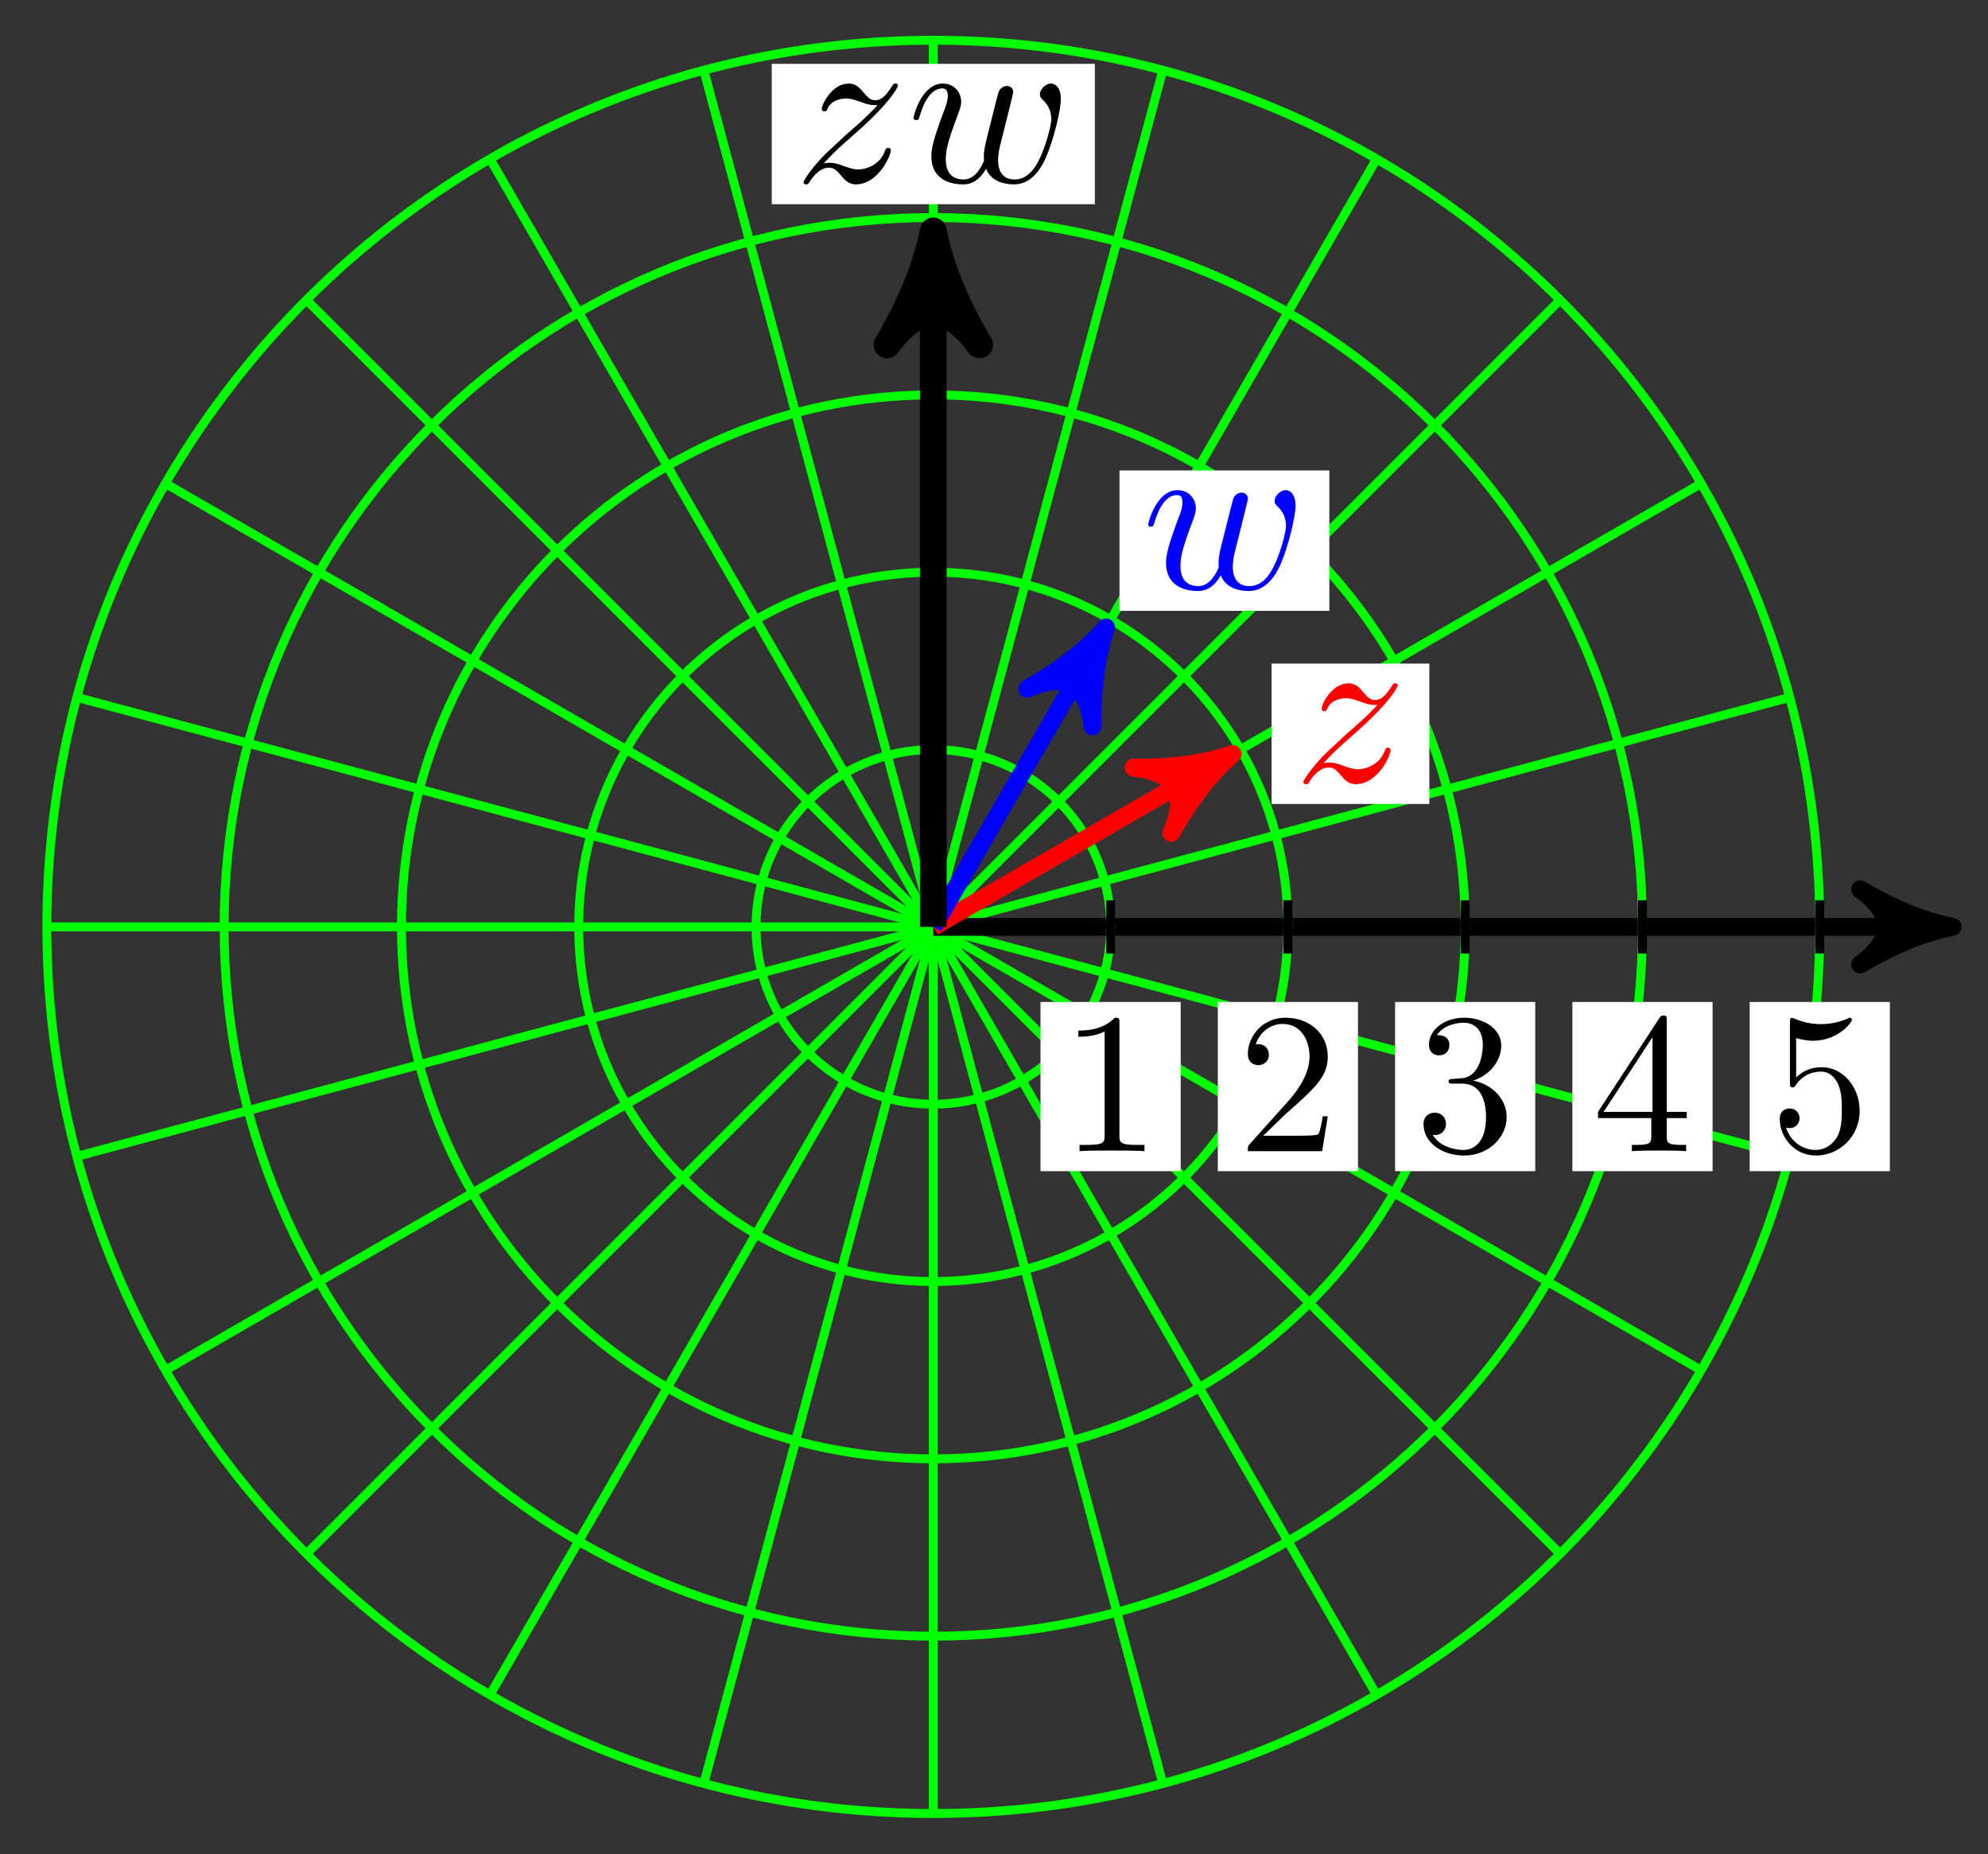 <svg xmlns="http://www.w3.org/2000/svg" xmlns:xlink="http://www.w3.org/1999/xlink" version="1.1" width="89" height="83" viewBox="0 0 89 83">
<rect x="0" y="0" width="89" height="83" fill="#333333" stroke="none"/>
<defs>
<path id="font_1_1" d="M.294 .64C.294 .664 .294 .666 .271 .666 .209 .602 .121 .602 .089 .602V.571C.109 .571 .168 .571 .22 .597V.079C.22 .043 .217 .031 .127 .031H.095V0C.13 .003 .217 .003 .257 .003 .297 .003 .384 .003 .419 0V.031H.387C.297 .031 .294 .042 .294 .079V.64Z"/>
<path id="font_1_2" d="M.127 .077 .233 .18C.389 .318 .449 .372 .449 .472 .449 .586 .359 .666 .237 .666 .124 .666 .05 .574 .05 .485 .05 .429 .1 .429 .103 .429 .12 .429 .155 .441 .155 .482 .155 .508 .137 .534 .102 .534 .094 .534 .092 .534 .089 .533 .112 .598 .166 .635 .224 .635 .315 .635 .358 .554 .358 .472 .358 .392 .308 .313 .253 .251L.061 .037C.05 .026 .05 .024 .05 0H.421L.449 .174H.424C.419 .144 .412 .1 .402 .085 .395 .077 .329 .077 .307 .077H.127Z"/>
<path id="font_1_3" d="M.29 .352C.372 .379 .43 .449 .43 .528 .43 .61 .342 .666 .246 .666 .145 .666 .069 .606 .069 .53 .069 .497 .091 .478 .12 .478 .151 .478 .171 .5 .171 .529 .171 .579 .124 .579 .109 .579 .14 .628 .206 .641 .242 .641 .283 .641 .338 .619 .338 .529 .338 .517 .336 .459 .31 .415 .28 .367 .246 .364 .221 .363 .213 .362 .189 .36 .182 .36 .174 .359 .167 .358 .167 .348 .167 .337 .174 .337 .191 .337H.235C.317 .337 .354 .269 .354 .17 .354 .034 .285 .006 .241 .006 .198 .006 .123 .022 .088 .081 .123 .076 .154 .098 .154 .136 .154 .172 .127 .192 .098 .192 .074 .192 .042 .178 .042 .134 .042 .043 .135-.022 .244-.022 .366-.022 .457 .068 .457 .17 .457 .253 .394 .331 .29 .352Z"/>
<path id="font_1_4" d="M.294 .165V.078C.294 .042 .292 .031 .218 .031H.197V0C.238 .003 .29 .003 .332 .003 .374 .003 .427 .003 .468 0V.031H.447C.373 .031 .371 .042 .371 .078V.165H.471V.196H.371V.651C.371 .671 .371 .677 .355 .677 .346 .677 .343 .677 .335 .665L.028 .196V.165H.294M.3 .196H.056L.3 .569V.196Z"/>
<path id="font_1_5" d="M.449 .2C.449 .319 .367 .419 .259 .419 .211 .419 .168 .403 .132 .368V.564C.152 .558 .185 .551 .217 .551 .34 .551 .41 .642 .41 .655 .41 .661 .407 .666 .4 .666 .399 .666 .397 .666 .392 .663 .372 .654 .323 .634 .256 .634 .216 .634 .17 .641 .123 .662 .115 .665 .113 .665 .111 .665 .101 .665 .101 .657 .101 .641V.344C.101 .326 .101 .318 .115 .318 .122 .318 .124 .321 .128 .327 .139 .343 .176 .397 .257 .397 .309 .397 .334 .351 .342 .333 .358 .296 .36 .257 .36 .207 .36 .172 .36 .112 .336 .07 .312 .031 .275 .006 .229 .006 .156 .006 .099 .058 .082 .117 .085 .116 .088 .115 .099 .115 .132 .115 .149 .14 .149 .164 .149 .188 .132 .213 .099 .213 .085 .213 .05 .206 .05 .16 .05 .074 .119-.022 .231-.022 .347-.022 .449 .073 .449 .2Z"/>
<path id="font_2_2" d="M.133 .083C.187 .141 .216 .166 .252 .197 .252 .198 .314 .251 .35 .287 .445 .38 .467 .428 .467 .432 .467 .442 .458 .442 .456 .442 .449 .442 .446 .44 .441 .431 .411 .383 .39 .367 .366 .367 .342 .367 .33 .382 .315 .399 .296 .422 .279 .442 .246 .442 .171 .442 .125 .349 .125 .328 .125 .323 .128 .317 .137 .317 .146 .317 .148 .322 .15 .328 .169 .374 .227 .375 .235 .375 .256 .375 .275 .368 .298 .36 .338 .345 .349 .345 .375 .345 .339 .302 .255 .23 .236 .214L.146 .13C.078 .063 .043 .006 .043-.001 .043-.011 .053-.011 .055-.011 .063-.011 .065-.009 .071 .002 .094 .037 .124 .064 .156 .064 .179 .064 .189 .055 .214 .026 .231 .005 .249-.011 .278-.011 .377-.011 .435 .116 .435 .143 .435 .148 .431 .153 .423 .153 .414 .153 .412 .147 .409 .14 .386 .075 .322 .056 .289 .056 .269 .056 .251 .062 .23 .069 .196 .082 .181 .086 .16 .086 .158 .086 .142 .086 .133 .083Z"/>
<path id="font_2_1" d="M.462 .339C.467 .361 .477 .398 .477 .404 .477 .422 .463 .431 .448 .431 .436 .431 .418 .423 .411 .403 .408 .396 .361 .205 .354 .179 .347 .149 .345 .131 .345 .113 .345 .102 .345 .1 .346 .095 .323 .042 .293 .011 .254 .011 .174 .011 .174 .085 .174 .102 .174 .134 .179 .173 .226 .296 .237 .326 .243 .34 .243 .36 .243 .405 .21 .442 .161 .442 .066 .442 .029 .297 .029 .288 .029 .278 .039 .278 .041 .278 .051 .278 .052 .28 .057 .296 .084 .389 .123 .42 .158 .42 .167 .42 .183 .419 .183 .387 .183 .362 .172 .334 .165 .317 .121 .199 .109 .153 .109 .115 .109 .024 .176-.011 .251-.011 .268-.011 .315-.011 .355 .059 .381-.005 .45-.011 .48-.011 .555-.011 .599 .052 .625 .112 .659 .19 .691 .324 .691 .372 .691 .427 .664 .442 .647 .442 .622 .442 .597 .416 .597 .394 .597 .381 .603 .375 .612 .367 .623 .356 .648 .33 .648 .282 .648 .248 .619 .15 .593 .099 .567 .046 .532 .011 .483 .011 .436 .011 .409 .041 .409 .098 .409 .126 .416 .157 .42 .171L.462 .339Z"/>
</defs>
<path transform="matrix(1,0,0,-1,41.783,41.486)" stroke-width=".399" stroke-linecap="butt" stroke-miterlimit="10" stroke-linejoin="miter" fill="none" stroke="#00ff00" d="M0 0H39.685"/>
<path transform="matrix(1,0,0,-1,41.783,41.486)" stroke-width=".399" stroke-linecap="butt" stroke-miterlimit="10" stroke-linejoin="miter" fill="none" stroke="#00ff00" d="M0 0 38.333 10.271"/>
<path transform="matrix(1,0,0,-1,41.783,41.486)" stroke-width=".399" stroke-linecap="butt" stroke-miterlimit="10" stroke-linejoin="miter" fill="none" stroke="#00ff00" d="M0 0 34.369 19.843"/>
<path transform="matrix(1,0,0,-1,41.783,41.486)" stroke-width=".399" stroke-linecap="butt" stroke-miterlimit="10" stroke-linejoin="miter" fill="none" stroke="#00ff00" d="M0 0 28.062 28.062"/>
<path transform="matrix(1,0,0,-1,41.783,41.486)" stroke-width=".399" stroke-linecap="butt" stroke-miterlimit="10" stroke-linejoin="miter" fill="none" stroke="#00ff00" d="M0 0 19.843 34.369"/>
<path transform="matrix(1,0,0,-1,41.783,41.486)" stroke-width=".399" stroke-linecap="butt" stroke-miterlimit="10" stroke-linejoin="miter" fill="none" stroke="#00ff00" d="M0 0 10.271 38.333"/>
<path transform="matrix(1,0,0,-1,41.783,41.486)" stroke-width=".399" stroke-linecap="butt" stroke-miterlimit="10" stroke-linejoin="miter" fill="none" stroke="#00ff00" d="M0 0V39.685"/>
<path transform="matrix(1,0,0,-1,41.783,41.486)" stroke-width=".399" stroke-linecap="butt" stroke-miterlimit="10" stroke-linejoin="miter" fill="none" stroke="#00ff00" d="M0 0-10.271 38.333"/>
<path transform="matrix(1,0,0,-1,41.783,41.486)" stroke-width=".399" stroke-linecap="butt" stroke-miterlimit="10" stroke-linejoin="miter" fill="none" stroke="#00ff00" d="M0 0-19.843 34.369"/>
<path transform="matrix(1,0,0,-1,41.783,41.486)" stroke-width=".399" stroke-linecap="butt" stroke-miterlimit="10" stroke-linejoin="miter" fill="none" stroke="#00ff00" d="M0 0-28.062 28.062"/>
<path transform="matrix(1,0,0,-1,41.783,41.486)" stroke-width=".399" stroke-linecap="butt" stroke-miterlimit="10" stroke-linejoin="miter" fill="none" stroke="#00ff00" d="M0 0-34.369 19.843"/>
<path transform="matrix(1,0,0,-1,41.783,41.486)" stroke-width=".399" stroke-linecap="butt" stroke-miterlimit="10" stroke-linejoin="miter" fill="none" stroke="#00ff00" d="M0 0-38.333 10.271"/>
<path transform="matrix(1,0,0,-1,41.783,41.486)" stroke-width=".399" stroke-linecap="butt" stroke-miterlimit="10" stroke-linejoin="miter" fill="none" stroke="#00ff00" d="M0 0H-39.685"/>
<path transform="matrix(1,0,0,-1,41.783,41.486)" stroke-width=".399" stroke-linecap="butt" stroke-miterlimit="10" stroke-linejoin="miter" fill="none" stroke="#00ff00" d="M0 0-38.333-10.271"/>
<path transform="matrix(1,0,0,-1,41.783,41.486)" stroke-width=".399" stroke-linecap="butt" stroke-miterlimit="10" stroke-linejoin="miter" fill="none" stroke="#00ff00" d="M0 0-34.369-19.843"/>
<path transform="matrix(1,0,0,-1,41.783,41.486)" stroke-width=".399" stroke-linecap="butt" stroke-miterlimit="10" stroke-linejoin="miter" fill="none" stroke="#00ff00" d="M0 0-28.062-28.062"/>
<path transform="matrix(1,0,0,-1,41.783,41.486)" stroke-width=".399" stroke-linecap="butt" stroke-miterlimit="10" stroke-linejoin="miter" fill="none" stroke="#00ff00" d="M0 0-19.843-34.369"/>
<path transform="matrix(1,0,0,-1,41.783,41.486)" stroke-width=".399" stroke-linecap="butt" stroke-miterlimit="10" stroke-linejoin="miter" fill="none" stroke="#00ff00" d="M0 0-10.271-38.333"/>
<path transform="matrix(1,0,0,-1,41.783,41.486)" stroke-width=".399" stroke-linecap="butt" stroke-miterlimit="10" stroke-linejoin="miter" fill="none" stroke="#00ff00" d="M0 0V-39.685"/>
<path transform="matrix(1,0,0,-1,41.783,41.486)" stroke-width=".399" stroke-linecap="butt" stroke-miterlimit="10" stroke-linejoin="miter" fill="none" stroke="#00ff00" d="M0 0 10.271-38.333"/>
<path transform="matrix(1,0,0,-1,41.783,41.486)" stroke-width=".399" stroke-linecap="butt" stroke-miterlimit="10" stroke-linejoin="miter" fill="none" stroke="#00ff00" d="M0 0 19.843-34.369"/>
<path transform="matrix(1,0,0,-1,41.783,41.486)" stroke-width=".399" stroke-linecap="butt" stroke-miterlimit="10" stroke-linejoin="miter" fill="none" stroke="#00ff00" d="M0 0 28.062-28.062"/>
<path transform="matrix(1,0,0,-1,41.783,41.486)" stroke-width=".399" stroke-linecap="butt" stroke-miterlimit="10" stroke-linejoin="miter" fill="none" stroke="#00ff00" d="M0 0 34.369-19.843"/>
<path transform="matrix(1,0,0,-1,41.783,41.486)" stroke-width=".399" stroke-linecap="butt" stroke-miterlimit="10" stroke-linejoin="miter" fill="none" stroke="#00ff00" d="M0 0 38.333-10.271"/>
<path transform="matrix(1,0,0,-1,41.783,41.486)" stroke-width=".797" stroke-linecap="butt" stroke-miterlimit="10" stroke-linejoin="miter" fill="none" stroke="#000000" d="M0 0H44.6"/>
<path transform="matrix(1,0,0,-1,86.384,41.486)" d="M1.036 0C-.259 .259-1.554 .777-3.108 1.684-1.554 .518-1.554-.518-3.108-1.684-1.554-.777-.259-.259 1.036 0Z"/>
<path transform="matrix(1,0,0,-1,86.384,41.486)" stroke-width=".797" stroke-linecap="butt" stroke-linejoin="round" fill="none" stroke="#000000" d="M1.036 0C-.259 .259-1.554 .777-3.108 1.684-1.554 .518-1.554-.518-3.108-1.684-1.554-.777-.259-.259 1.036 0Z"/>
<path transform="matrix(1,0,0,-1,41.783,41.486)" stroke-width=".399" stroke-linecap="butt" stroke-miterlimit="10" stroke-linejoin="miter" fill="none" stroke="#00ff00" d="M7.937 0C7.937 4.384 4.384 7.937 0 7.937-4.384 7.937-7.937 4.384-7.937 0-7.937-4.384-4.384-7.937 0-7.937 4.384-7.937 7.937-4.384 7.937 0ZM0 0"/>
<path transform="matrix(1,0,0,-1,41.783,41.486)" stroke-width=".399" stroke-linecap="butt" stroke-miterlimit="10" stroke-linejoin="miter" fill="none" stroke="#000000" d="M7.937 1.19V-1.191"/>
<path transform="matrix(1,0,0,-1,41.783,41.486)" d="M11.075-3.362H4.799V-10.934H11.075ZM4.799-10.934" fill="#ffffff"/>
<use data-text="1" xlink:href="#font_1_1" transform="matrix(8.967,0,0,-8.967,47.479,51.524)"/>
<path transform="matrix(1,0,0,-1,41.783,41.486)" stroke-width=".399" stroke-linecap="butt" stroke-miterlimit="10" stroke-linejoin="miter" fill="none" stroke="#00ff00" d="M15.874 0C15.874 8.767 8.767 15.874 0 15.874-8.767 15.874-15.874 8.767-15.874 0-15.874-8.767-8.767-15.874 0-15.874 8.767-15.874 15.874-8.767 15.874 0ZM0 0"/>
<path transform="matrix(1,0,0,-1,41.783,41.486)" stroke-width=".399" stroke-linecap="butt" stroke-miterlimit="10" stroke-linejoin="miter" fill="none" stroke="#000000" d="M15.874 1.19V-1.191"/>
<path transform="matrix(1,0,0,-1,41.783,41.486)" d="M19.012-3.362H12.736V-10.934H19.012ZM12.736-10.934" fill="#ffffff"/>
<use data-text="2" xlink:href="#font_1_2" transform="matrix(8.967,0,0,-8.967,55.416,51.524)"/>
<path transform="matrix(1,0,0,-1,41.783,41.486)" stroke-width=".399" stroke-linecap="butt" stroke-miterlimit="10" stroke-linejoin="miter" fill="none" stroke="#00ff00" d="M23.811 0C23.811 13.151 13.151 23.811 0 23.811-13.151 23.811-23.811 13.151-23.811 0-23.811-13.151-13.151-23.811 0-23.811 13.151-23.811 23.811-13.151 23.811 0ZM0 0"/>
<path transform="matrix(1,0,0,-1,41.783,41.486)" stroke-width=".399" stroke-linecap="butt" stroke-miterlimit="10" stroke-linejoin="miter" fill="none" stroke="#000000" d="M23.811 1.19V-1.191"/>
<path transform="matrix(1,0,0,-1,41.783,41.486)" d="M26.949-3.362H20.673V-10.934H26.949ZM20.673-10.934" fill="#ffffff"/>
<use data-text="3" xlink:href="#font_1_3" transform="matrix(8.967,0,0,-8.967,63.353,51.524)"/>
<path transform="matrix(1,0,0,-1,41.783,41.486)" stroke-width=".399" stroke-linecap="butt" stroke-miterlimit="10" stroke-linejoin="miter" fill="none" stroke="#00ff00" d="M31.748 0C31.748 17.534 17.534 31.748 0 31.748-17.534 31.748-31.748 17.534-31.748 0-31.748-17.534-17.534-31.748 0-31.748 17.534-31.748 31.748-17.534 31.748 0ZM0 0"/>
<path transform="matrix(1,0,0,-1,41.783,41.486)" stroke-width=".399" stroke-linecap="butt" stroke-miterlimit="10" stroke-linejoin="miter" fill="none" stroke="#000000" d="M31.748 1.19V-1.191"/>
<path transform="matrix(1,0,0,-1,41.783,41.486)" d="M34.887-3.362H28.61V-10.934H34.887ZM28.61-10.934" fill="#ffffff"/>
<use data-text="4" xlink:href="#font_1_4" transform="matrix(8.967,0,0,-8.967,71.29,51.524)"/>
<path transform="matrix(1,0,0,-1,41.783,41.486)" stroke-width=".399" stroke-linecap="butt" stroke-miterlimit="10" stroke-linejoin="miter" fill="none" stroke="#00ff00" d="M39.685 0C39.685 21.918 21.918 39.685 0 39.685-21.918 39.685-39.685 21.918-39.685 0-39.685-21.918-21.918-39.685 0-39.685 21.918-39.685 39.685-21.918 39.685 0ZM0 0"/>
<path transform="matrix(1,0,0,-1,41.783,41.486)" stroke-width=".399" stroke-linecap="butt" stroke-miterlimit="10" stroke-linejoin="miter" fill="none" stroke="#000000" d="M39.685 1.19V-1.191"/>
<path transform="matrix(1,0,0,-1,41.783,41.486)" d="M42.824-3.362H36.547V-10.934H42.824ZM36.547-10.934" fill="#ffffff"/>
<use data-text="5" xlink:href="#font_1_5" transform="matrix(8.967,0,0,-8.967,79.228,51.524)"/>
<path transform="matrix(1,0,0,-1,41.783,41.486)" stroke-width=".797" stroke-linecap="butt" stroke-miterlimit="10" stroke-linejoin="miter" fill="none" stroke="#ff0000" d="M0 0 12.505 7.22"/>
<path transform="matrix(.866,-.5,-.5,-.866,54.288,34.266)" d="M1.036 0C-.259 .259-1.554 .777-3.108 1.684-1.554 .518-1.554-.518-3.108-1.684-1.554-.777-.259-.259 1.036 0Z" fill="#ff0000"/>
<path transform="matrix(.866,-.5,-.5,-.866,54.288,34.266)" stroke-width=".797" stroke-linecap="butt" stroke-linejoin="round" fill="none" stroke="#ff0000" d="M1.036 0C-.259 .259-1.554 .777-3.108 1.684-1.554 .518-1.554-.518-3.108-1.684-1.554-.777-.259-.259 1.036 0Z"/>
<path transform="matrix(1,0,0,-1,41.783,41.486)" d="M15.143 5.501H22.206V11.783H15.143Z" fill="#ffffff"/>
<use data-text="z" xlink:href="#font_2_2" transform="matrix(9.963,0,0,-9.963,57.922,34.989)" fill="#ff0000"/>
<path transform="matrix(1,0,0,-1,41.783,41.486)" stroke-width=".797" stroke-linecap="butt" stroke-miterlimit="10" stroke-linejoin="miter" fill="none" stroke="#0000ff" d="M0 0 7.22 12.505"/>
<path transform="matrix(.5,-.866,-.866,-.5,49.003,28.98)" d="M1.036 0C-.259 .259-1.554 .777-3.108 1.684-1.554 .518-1.554-.518-3.108-1.684-1.554-.777-.259-.259 1.036 0Z" fill="#0000ff"/>
<path transform="matrix(.5,-.866,-.866,-.5,49.003,28.98)" stroke-width=".797" stroke-linecap="butt" stroke-linejoin="round" fill="none" stroke="#0000ff" d="M1.036 0C-.259 .259-1.554 .777-3.108 1.684-1.554 .518-1.554-.518-3.108-1.684-1.554-.777-.259-.259 1.036 0Z"/>
<path transform="matrix(1,0,0,-1,41.783,41.486)" d="M8.336 14.146H17.729V20.428H8.336Z" fill="#ffffff"/>
<use data-text="w" xlink:href="#font_2_1" transform="matrix(9.963,0,0,-9.963,51.115,26.343)" fill="#0000ff"/>
<path transform="matrix(1,0,0,-1,41.783,41.486)" stroke-width="1.196" stroke-linecap="butt" stroke-miterlimit="10" stroke-linejoin="miter" fill="none" stroke="#000000" d="M0 0V29.875"/>
<path transform="matrix(0,-1,-1,-0,41.783,11.609)" d="M1.275 0C-.319 .319-1.913 .956-3.826 2.072-1.913 .638-1.913-.638-3.826-2.072-1.913-.956-.319-.319 1.275 0Z"/>
<path transform="matrix(0,-1,-1,-0,41.783,11.609)" stroke-width="1.196" stroke-linecap="butt" stroke-linejoin="round" fill="none" stroke="#000000" d="M1.275 0C-.319 .319-1.913 .956-3.826 2.072-1.913 .638-1.913-.638-3.826-2.072-1.913-.956-.319-.319 1.275 0Z"/>
<path transform="matrix(1,0,0,-1,41.783,41.486)" d="M-7.232 32.346H7.232V38.628H-7.232Z" fill="#ffffff"/>
<use data-text="z" xlink:href="#font_2_2" transform="matrix(9.963,0,0,-9.963,35.546,8.143)"/>
<use data-text="w" xlink:href="#font_2_1" transform="matrix(9.963,0,0,-9.963,40.608,8.143)"/>
</svg>
